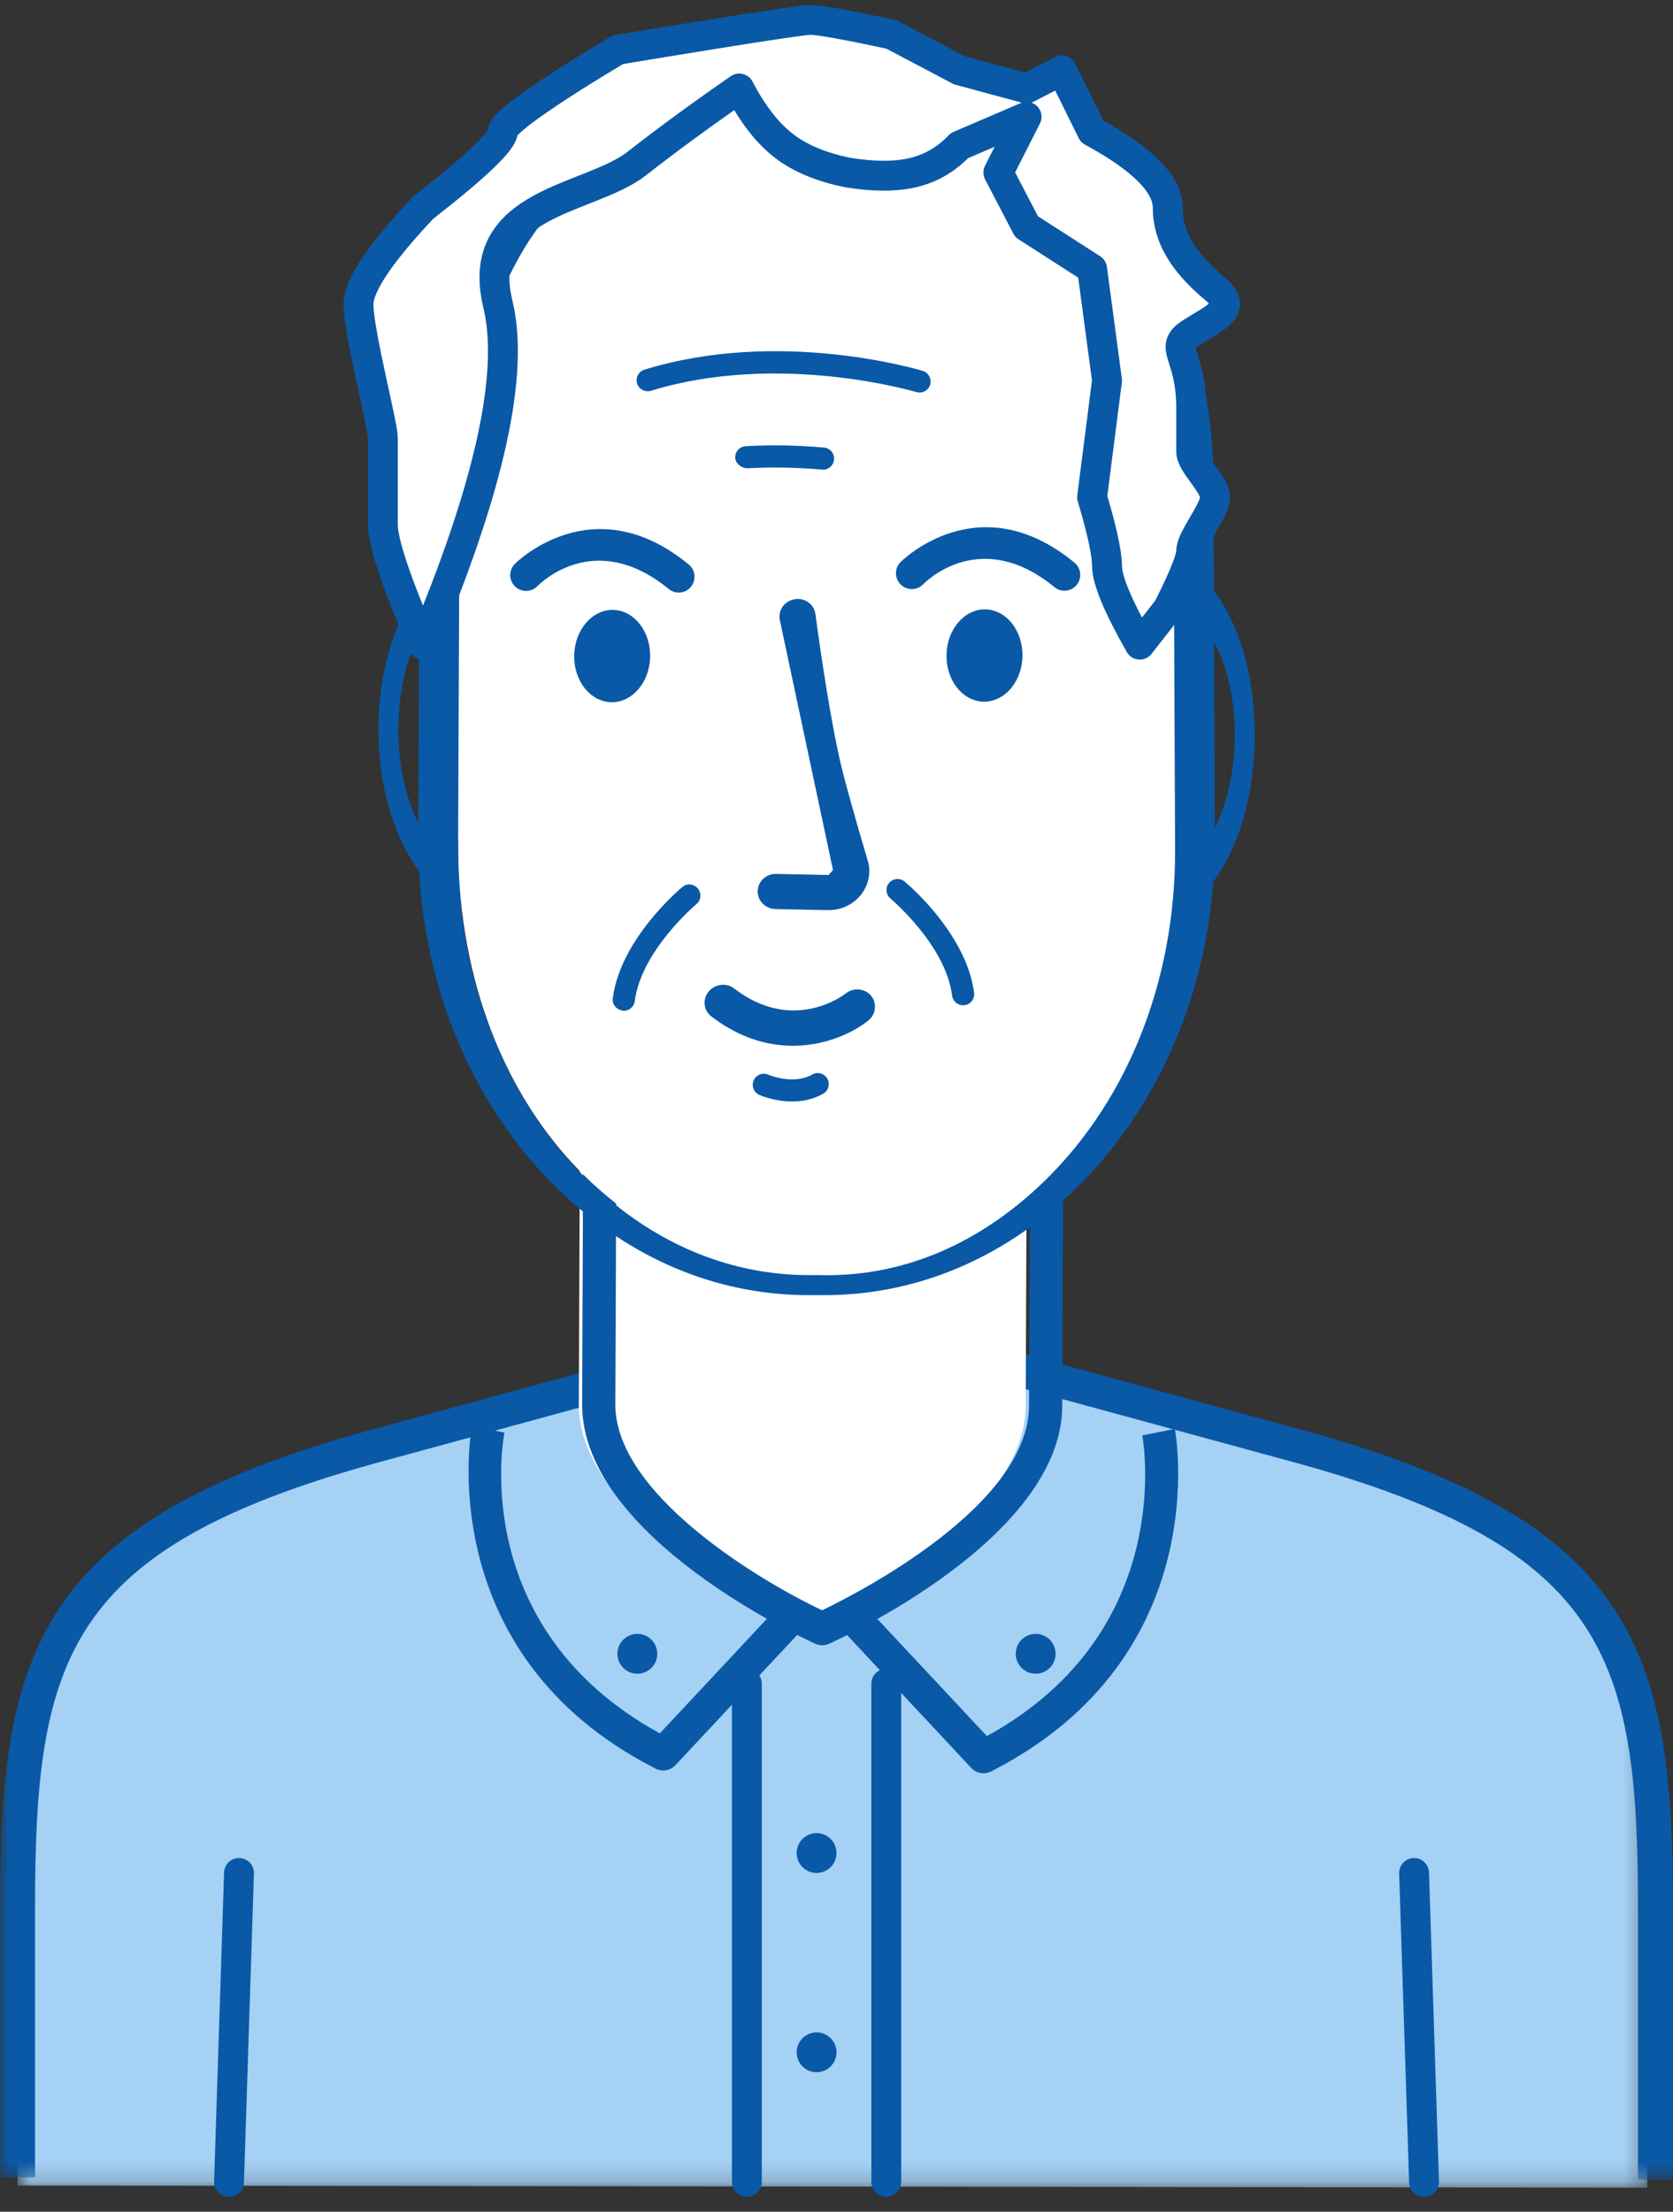 <?xml version="1.0" encoding="UTF-8"?>
<svg width="84px" height="111px" viewBox="0 0 84 111" version="1.1" xmlns="http://www.w3.org/2000/svg" xmlns:xlink="http://www.w3.org/1999/xlink">
    <rect x="0" y="0" width="84" height="111" fill="#333333" stroke="none"/>
    <!-- Generator: Sketch 61.2 (89653) - https://sketch.com -->
    <title>Group 2</title>
    <desc>Created with Sketch.</desc>
    <defs>
        <polygon id="path-1" points="0.875 0.692 82.711 0.692 82.711 43.826 0.875 43.826"></polygon>
        <polygon id="path-3" points="0 0.39 86 0.39 86 44.39 0 44.39"></polygon>
    </defs>
    <g id="Headshots" stroke="none" stroke-width="1" fill="none" fill-rule="evenodd">
        <g id="Group-2" transform="translate(0, 1)">
            <path d="M58.069,29 C55.822,29.036 54.012,32.207 54,36.075 C53.996,38.297 54.579,40.332 55.603,41.655 C56.292,42.544 57.146,43.055 57.969,42.995 C60.18,42.959 61.99,39.787 62,35.924 C62.008,33.698 61.423,31.666 60.399,30.338 C59.718,29.462 58.914,29 58.069,29 L58.069,29 Z M57.941,45 C56.82,45 55.729,44.321 54.863,43.083 C53.671,41.387 52.992,38.833 53,36.071 C53.014,31.114 55.262,27.044 58.014,27 C59.175,27.055 60.259,27.661 61.139,28.913 C62.33,30.612 63.008,33.169 63,35.933 C62.989,40.884 60.739,44.954 57.989,45 L57.941,45 Z" id="Fill-15" fill="#0959A7"></path>
            <g id="Group-3" transform="translate(0, 64.968)">
                <mask id="mask-2" fill="white">
                    <use xlink:href="#path-1"></use>
                </mask>
                <g id="Clip-2"></g>
                <path d="M82.711,43.826 L82.711,30.203 C82.711,17.476 81.043,11.508 65.048,7.064 L41.792,0.692 L18.538,7.064 C2.544,11.508 0.875,17.476 0.875,30.203 L0.875,43.717 L82.711,43.826 Z" id="Fill-1" fill="#A5D1F5" mask="url(#mask-2)"></path>
            </g>
            <g id="Group-6" transform="translate(0, 64)">
                <mask id="mask-4" fill="white">
                    <use xlink:href="#path-3"></use>
                </mask>
                <g id="Clip-5"></g>
                <path d="M84,44.39 L82.242,44.39 L82.242,30.768 C82.242,18.256 80.695,12.732 65.123,8.429 L42,2.126 L18.872,8.429 C3.305,12.732 1.759,18.256 1.759,30.768 L1.759,44.28 L-0,44.28 L-0,30.768 C-0,17.949 1.814,11.409 18.383,6.828 L42,0.39 L65.614,6.828 C82.186,11.409 84,17.949 84,30.768 L84,44.39 Z" id="Fill-4" fill="#0959A7" mask="url(#mask-4)"></path>
            </g>
            <path d="M40.28,80.737 C40.28,80.737 51.475,75.742 51.5,69.563 L51.622,39.075 C51.63,36.842 49.957,35.034 47.898,35.057 L32.941,35.241 C30.883,35.264 29.192,37.114 29.183,39.349 L29.062,69.473 C29.036,75.686 40.28,80.737 40.28,80.737" id="Fill-7" fill="#FFFFFF"></path>
            <path d="M48.938,35.89 C48.907,35.89 33.951,36.071 33.951,36.071 C32.339,36.092 31.023,37.561 31.017,39.35 L30.895,69.479 C30.877,73.959 38.079,78.309 41.278,79.816 C43.097,78.942 51.645,74.561 51.667,69.559 L51.789,39.072 C51.792,38.165 51.444,37.3 50.834,36.696 C50.311,36.174 49.638,35.89 48.938,35.89 M41.28,81.57 C41.162,81.57 41.048,81.545 40.94,81.497 C40.461,81.281 29.203,76.149 29.228,69.471 L29.35,39.344 C29.361,36.653 31.416,34.439 33.928,34.406 L48.888,34.224 C50.081,34.224 51.17,34.68 52.008,35.511 C52.931,36.428 53.459,37.73 53.454,39.078 L53.334,69.568 C53.304,76.205 42.097,81.286 41.621,81.498 C41.513,81.545 41.396,81.57 41.28,81.57" id="Fill-9" fill="#0959A7"></path>
            <path d="M33.302,87.858 C33.175,87.858 33.045,87.827 32.924,87.766 C21.572,81.995 23.671,70.688 23.693,70.573 L25.328,70.897 C25.247,71.303 23.539,80.736 33.129,85.994 L39.359,79.331 L40.574,80.467 L33.91,87.594 C33.749,87.766 33.529,87.858 33.302,87.858" id="Fill-11" fill="#0959A7"></path>
            <path d="M49.379,87.997 C49.152,87.997 48.931,87.905 48.77,87.733 L42.107,80.606 L43.321,79.47 L49.551,86.13 C59.175,80.85 57.371,71.138 57.353,71.038 L58.989,70.713 C59.009,70.827 61.11,82.134 49.756,87.905 C49.637,87.966 49.507,87.997 49.379,87.997" id="Fill-13" fill="#0959A7"></path>
            <path d="M24.577,28 C22.049,28.039 20.014,31.437 20,35.585 C19.992,37.965 20.649,40.143 21.801,41.562 C22.579,42.519 23.495,42.936 24.465,43 C26.953,42.961 28.989,39.561 29,35.421 C29.008,33.035 28.351,30.857 27.198,29.436 C26.432,28.497 25.527,28 24.577,28 L24.577,28 Z M24.929,45 C23.585,45 22.273,44.283 21.231,42.977 C19.804,41.184 18.991,38.488 19,35.573 C19.017,30.343 21.716,26.048 25.016,26 C26.368,25.99 27.712,26.698 28.767,28.02 C30.197,29.816 31.008,32.514 31,35.429 C30.986,40.655 28.286,44.952 24.986,45 L24.929,45 Z" id="Fill-17" fill="#0959A7"></path>
            <path d="M40.1,0.829 C37.707,0.829 35.315,1.261 33.049,2.125 C29.293,3.556 26.101,6.19 24.277,9.674 C22.367,13.327 21.235,17.649 21.218,22.291 L23,41.219 C22.947,54.149 31.244,63.118 41.612,63 C41.679,63 39.33,62.285 39.398,62.284 C39.464,62.285 40.032,62.284 40.1,62.284 C44.686,62.336 49.15,61.488 52.458,58.585 C56.628,54.924 59.085,48.43 59.057,41.219 L58.98,22.291 C58.963,17.649 57.833,13.327 55.921,9.674 C54.097,6.19 50.907,3.556 47.149,2.125" id="Fill-19" fill="#FFFFFF"></path>
            <path d="M41.001,4 C38.701,4 36.446,4.394 34.302,5.175 C30.636,6.51 27.698,8.922 26.032,11.967 C24.115,15.465 23.093,19.493 23.076,23.614 L23,41.641 C22.975,48.377 25.518,54.585 29.982,58.675 C33.072,61.504 36.749,62.995 40.625,62.995 L40.789,62.995 C40.806,62.995 41.013,62.992 41.035,62.992 C45.148,63.127 48.884,61.543 52.018,58.675 C56.483,54.585 59.027,48.377 59,41.641 L58.925,23.612 C58.908,19.493 57.885,15.465 55.968,11.967 C54.304,8.922 51.364,6.51 47.698,5.175 C45.554,4.394 43.299,4 41.001,4 L41.001,4 Z M40.609,64 C36.214,64 32.061,62.352 28.592,59.22 C23.738,54.841 20.973,48.237 21,41.094 L21.077,23.159 C21.096,18.803 22.198,14.542 24.259,10.831 C26.143,7.441 29.447,4.759 33.567,3.282 C38.329,1.573 43.672,1.573 48.433,3.282 C52.553,4.759 55.857,7.441 57.743,10.831 C59.804,14.542 60.904,18.803 60.924,23.157 L61,41.094 C61.027,48.237 58.262,54.841 53.41,59.22 C49.939,62.349 45.784,64 41.381,64 L41.189,64 L40.799,64 L40.609,64 Z" id="Fill-21" fill="#0959A7"></path>
            <path d="M28.83,31.888 C28.803,33.165 29.638,34.22 30.689,34.242 C31.743,34.264 32.618,33.243 32.644,31.966 C32.669,30.686 31.838,29.632 30.785,29.61 C29.73,29.589 28.857,30.609 28.83,31.888" id="Fill-29" fill="#0959A7"></path>
            <path d="M42.267,50.988 C42.818,50.76 43.272,50.481 43.596,50.217 C43.986,49.904 44.045,49.343 43.731,48.969 C43.419,48.6 42.848,48.55 42.463,48.861 C42.356,48.941 39.824,50.89 36.856,48.606 C36.465,48.307 35.901,48.381 35.579,48.766 C35.264,49.152 35.324,49.711 35.714,50.01 C38.18,51.904 40.642,51.665 42.267,50.988" id="Fill-31" fill="#0959A7"></path>
            <path d="M47.524,31.859 C47.497,33.138 48.33,34.193 49.382,34.215 C50.435,34.236 51.312,33.216 51.338,31.937 C51.363,30.658 50.531,29.605 49.477,29.583 C48.424,29.561 47.55,30.582 47.524,31.859" id="Fill-33" fill="#0959A7"></path>
            <path d="M38.935,44.622 L41.569,44.677 C42.192,44.689 42.778,44.43 43.178,43.965 C43.576,43.503 43.731,42.896 43.602,42.307 C42.809,39.641 42.311,37.828 42.107,36.869 C41.718,35.042 41.327,32.676 40.935,29.77 C40.837,29.294 40.369,28.972 39.862,29.083 C39.369,29.18 39.054,29.646 39.156,30.124 L41.823,42.661 L41.604,42.913 L38.969,42.86 C38.469,42.849 38.054,43.235 38.043,43.722 C38.033,44.209 38.433,44.613 38.935,44.622" id="Fill-35" fill="#0959A7"></path>
            <path d="M26.328,28.652 C26.157,28.633 25.991,28.56 25.86,28.433 C25.545,28.128 25.537,27.625 25.842,27.309 C25.883,27.268 29.76,23.365 34.581,27.331 C34.922,27.609 34.969,28.11 34.692,28.45 C34.412,28.793 33.908,28.835 33.573,28.558 C29.862,25.517 27.102,28.295 26.985,28.416 C26.807,28.599 26.562,28.679 26.328,28.652" id="Fill-37" fill="#0959A7"></path>
            <path d="M45.694,28.56 C45.525,28.541 45.359,28.468 45.226,28.339 C44.912,28.034 44.904,27.532 45.209,27.216 C45.25,27.177 49.127,23.271 53.948,27.238 C54.289,27.518 54.336,28.019 54.059,28.358 C53.779,28.699 53.275,28.742 52.94,28.466 C49.23,25.423 46.469,28.202 46.352,28.324 C46.173,28.505 45.929,28.587 45.694,28.56" id="Fill-39" fill="#0959A7"></path>
            <path d="M39.776,54.281 C38.888,54.281 38.173,53.973 38.126,53.951 C37.847,53.827 37.719,53.501 37.843,53.221 C37.965,52.943 38.286,52.813 38.572,52.935 C38.585,52.943 39.832,53.469 40.782,52.927 C41.045,52.774 41.386,52.868 41.538,53.134 C41.691,53.401 41.599,53.738 41.333,53.89 C40.818,54.184 40.269,54.281 39.776,54.281" id="Fill-41" fill="#0959A7"></path>
            <path d="M48.357,49.452 C48.081,49.452 47.842,49.247 47.804,48.967 C47.48,46.42 44.736,44.121 44.71,44.096 C44.475,43.9 44.441,43.55 44.636,43.315 C44.837,43.079 45.187,43.049 45.417,43.241 C45.546,43.346 48.526,45.849 48.908,48.826 C48.947,49.131 48.731,49.408 48.429,49.448 C48.402,49.449 48.38,49.452 48.357,49.452" id="Fill-43" fill="#0959A7"></path>
            <path d="M31.32,49.729 C30.944,49.687 30.73,49.408 30.767,49.103 C31.151,46.126 34.131,43.625 34.259,43.518 C34.486,43.321 34.84,43.357 35.04,43.59 C35.234,43.827 35.202,44.179 34.968,44.374 C34.94,44.398 32.196,46.705 31.871,49.245 C31.833,49.525 31.595,49.729 31.32,49.729" id="Fill-45" fill="#0959A7"></path>
            <path d="M41.324,22.571 C39.987,22.456 38.721,22.434 37.502,22.504 C37.247,22.489 36.934,22.287 36.916,21.978 C36.899,21.673 37.132,21.41 37.442,21.393 C38.704,21.321 40.034,21.343 41.371,21.462 C41.678,21.488 41.903,21.756 41.878,22.064 C41.852,22.354 41.611,22.571 41.324,22.571" id="Fill-47" fill="#0959A7"></path>
            <path d="M46.17,18.701 C46.118,18.701 46.065,18.695 46.008,18.676 C45.941,18.656 39.103,16.634 32.682,18.614 C32.391,18.696 32.078,18.538 31.987,18.246 C31.899,17.951 32.064,17.642 32.357,17.552 C39.107,15.475 46.038,17.526 46.331,17.615 C46.623,17.703 46.789,18.014 46.702,18.307 C46.63,18.546 46.407,18.701 46.17,18.701" id="Fill-49" fill="#0959A7"></path>
            <path d="M21.245,31.354 C24.585,23.423 25.837,17.729 25,14.272 C23.745,9.088 29.589,9.067 31.964,7.214 C33.546,5.978 35.264,4.721 37.118,3.441 C37.786,4.72 38.528,5.676 39.344,6.308 C40.16,6.94 41.233,7.39 42.562,7.658 C43.877,7.872 44.977,7.872 45.863,7.658 C46.749,7.445 47.519,6.995 48.172,6.308 L51.544,4.862 L50.126,7.658 L51.544,10.378 C53.737,11.787 54.833,12.491 54.833,12.491 C54.833,12.491 55.083,14.359 55.583,18.094 C55.083,22.003 54.833,23.958 54.833,23.958 C54.833,23.958 55.583,26.356 55.583,27.409 C55.583,28.11 56.131,29.425 57.228,31.354 C58.164,30.156 58.631,29.557 58.631,29.557 C58.631,29.557 59.808,27.312 59.808,26.66 C59.808,26.008 61.007,24.619 61.007,23.958 C61.007,23.296 59.808,22.296 59.808,21.657 C59.808,21.018 59.808,22.184 59.808,19.457 C59.808,16.73 58.609,16.469 59.808,15.702 C61.007,14.934 62.207,14.502 61.007,13.497 C59.808,12.491 58.631,11.189 58.631,9.424 C58.631,8.247 57.365,6.972 54.833,5.6 L53.318,2.53 L51.544,3.441 L48.172,2.53 L44.768,0.733 C42.507,0.244 41.145,-5.68434189e-14 40.682,-5.68434189e-14 C39.986,-5.68434189e-14 31.026,1.497 31.026,1.497 C31.026,1.497 25.247,4.892 25.247,5.6 C25.247,6.072 23.913,7.346 21.245,9.424 C19.082,11.72 18,13.336 18,14.272 C18,15.677 19.223,20.308 19.223,20.982 C19.223,21.657 19.223,24.006 19.223,25.333 C19.223,26.218 19.897,28.225 21.245,31.354 Z" id="Line-18" stroke="#0959A7" stroke-width="1.5" fill="#FFFFFF" stroke-linecap="round" stroke-linejoin="round"></path>
            <line x1="44.5" y1="83.5" x2="44.5" y2="108.5" id="Line-7" stroke="#0959A7" stroke-width="1.5" stroke-linecap="round" stroke-linejoin="round"></line>
            <line x1="37.5" y1="83.5" x2="37.5" y2="108.5" id="Line-7" stroke="#0959A7" stroke-width="1.5" stroke-linecap="round" stroke-linejoin="round"></line>
            <line x1="12" y1="93" x2="11.5" y2="108.5" id="Line-7-Copy" stroke="#0959A7" stroke-width="1.5" stroke-linecap="round" stroke-linejoin="round"></line>
            <line x1="72" y1="93" x2="71.5" y2="108.5" id="Line-7-Copy" stroke="#0959A7" stroke-width="1.5" stroke-linecap="round" stroke-linejoin="round" transform="translate(71.5, 100.5) scale(-1, 1) translate(-71.5, -100.5) "></line>
            <circle id="Oval" fill="#0959A7" cx="41" cy="92" r="1"></circle>
            <circle id="Oval" fill="#0959A7" cx="41" cy="102" r="1"></circle>
            <circle id="Oval" fill="#0959A7" cx="32" cy="82" r="1"></circle>
            <circle id="Oval" fill="#0959A7" cx="52" cy="82" r="1"></circle>
        </g>
    </g>
</svg>